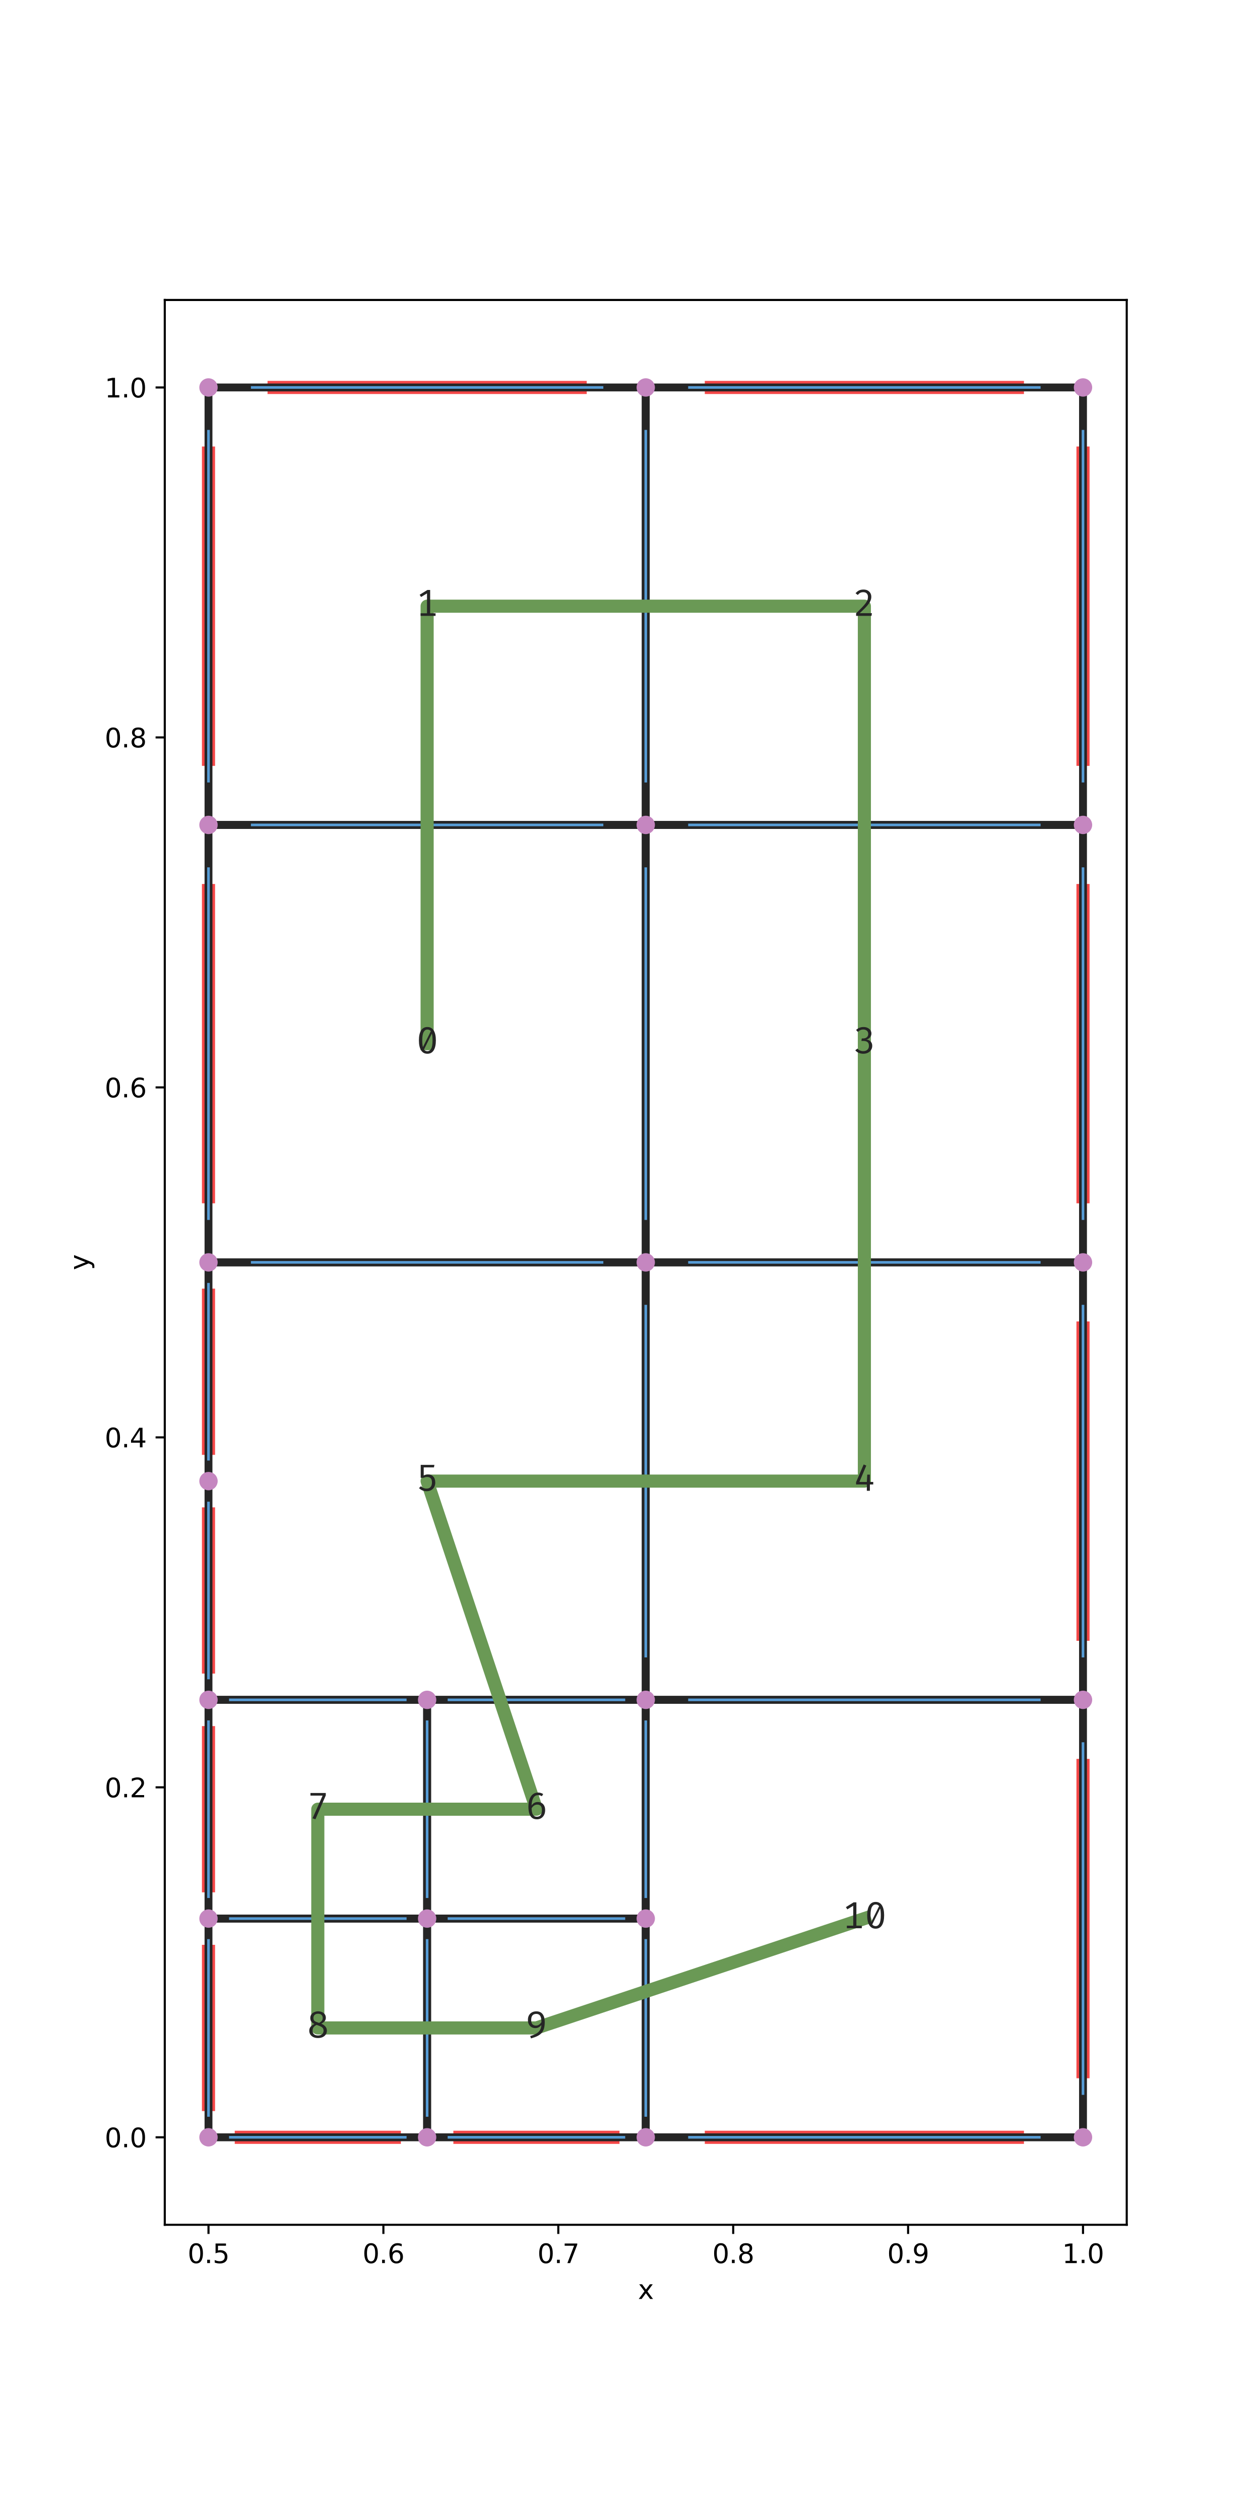 <?xml version="1.0" encoding="utf-8" standalone="no"?>
<!DOCTYPE svg PUBLIC "-//W3C//DTD SVG 1.1//EN"
  "http://www.w3.org/Graphics/SVG/1.1/DTD/svg11.dtd">
<svg xmlns:xlink="http://www.w3.org/1999/xlink" width="480.48pt" height="952.8pt" viewBox="0 0 480.48 952.8" xmlns="http://www.w3.org/2000/svg" version="1.1">
 <defs>
  <style type="text/css">*{stroke-linejoin: round; stroke-linecap: butt}</style>
 </defs>
 <g id="figure_1">
  <g id="patch_1">
   <path d="M 0 952.8 
L 480.48 952.8 
L 480.48 0 
L 0 0 
z
" style="fill: #ffffff"/>
  </g>
  <g id="axes_1">
   <g id="patch_2">
    <path d="M 62.832 847.992 
L 429.66 847.992 
L 429.66 114.336 
L 62.832 114.336 
z
" style="fill: #ffffff"/>
   </g>
   <g id="matplotlib.axis_1">
    <g id="xtick_1">
     <g id="line2d_1">
      <defs>
       <path id="m4954d4c852" d="M 0 0 
L 0 3.5 
" style="stroke: #000000; stroke-width: 0.8"/>
      </defs>
      <g>
       <use xlink:href="#m4954d4c852" x="79.506" y="847.992" style="stroke: #000000; stroke-width: 0.8"/>
      </g>
     </g>
     <g id="text_1">
      <!-- 0.5 -->
      <g transform="translate(71.554 862.59)scale(0.1 -0.1)">
       <defs>
        <path id="DejaVuSans-30" d="M 2034 4250 
Q 1547 4250 1301 3770 
Q 1056 3291 1056 2328 
Q 1056 1369 1301 889 
Q 1547 409 2034 409 
Q 2525 409 2770 889 
Q 3016 1369 3016 2328 
Q 3016 3291 2770 3770 
Q 2525 4250 2034 4250 
z
M 2034 4750 
Q 2819 4750 3233 4129 
Q 3647 3509 3647 2328 
Q 3647 1150 3233 529 
Q 2819 -91 2034 -91 
Q 1250 -91 836 529 
Q 422 1150 422 2328 
Q 422 3509 836 4129 
Q 1250 4750 2034 4750 
z
" transform="scale(0.016)"/>
        <path id="DejaVuSans-2e" d="M 684 794 
L 1344 794 
L 1344 0 
L 684 0 
L 684 794 
z
" transform="scale(0.016)"/>
        <path id="DejaVuSans-35" d="M 691 4666 
L 3169 4666 
L 3169 4134 
L 1269 4134 
L 1269 2991 
Q 1406 3038 1543 3061 
Q 1681 3084 1819 3084 
Q 2600 3084 3056 2656 
Q 3513 2228 3513 1497 
Q 3513 744 3044 326 
Q 2575 -91 1722 -91 
Q 1428 -91 1123 -41 
Q 819 9 494 109 
L 494 744 
Q 775 591 1075 516 
Q 1375 441 1709 441 
Q 2250 441 2565 725 
Q 2881 1009 2881 1497 
Q 2881 1984 2565 2268 
Q 2250 2553 1709 2553 
Q 1456 2553 1204 2497 
Q 953 2441 691 2322 
L 691 4666 
z
" transform="scale(0.016)"/>
       </defs>
       <use xlink:href="#DejaVuSans-30"/>
       <use xlink:href="#DejaVuSans-2e" x="63.623"/>
       <use xlink:href="#DejaVuSans-35" x="95.41"/>
      </g>
     </g>
    </g>
    <g id="xtick_2">
     <g id="line2d_2">
      <g>
       <use xlink:href="#m4954d4c852" x="146.202" y="847.992" style="stroke: #000000; stroke-width: 0.8"/>
      </g>
     </g>
     <g id="text_2">
      <!-- 0.6 -->
      <g transform="translate(138.25 862.59)scale(0.1 -0.1)">
       <defs>
        <path id="DejaVuSans-36" d="M 2113 2584 
Q 1688 2584 1439 2293 
Q 1191 2003 1191 1497 
Q 1191 994 1439 701 
Q 1688 409 2113 409 
Q 2538 409 2786 701 
Q 3034 994 3034 1497 
Q 3034 2003 2786 2293 
Q 2538 2584 2113 2584 
z
M 3366 4563 
L 3366 3988 
Q 3128 4100 2886 4159 
Q 2644 4219 2406 4219 
Q 1781 4219 1451 3797 
Q 1122 3375 1075 2522 
Q 1259 2794 1537 2939 
Q 1816 3084 2150 3084 
Q 2853 3084 3261 2657 
Q 3669 2231 3669 1497 
Q 3669 778 3244 343 
Q 2819 -91 2113 -91 
Q 1303 -91 875 529 
Q 447 1150 447 2328 
Q 447 3434 972 4092 
Q 1497 4750 2381 4750 
Q 2619 4750 2861 4703 
Q 3103 4656 3366 4563 
z
" transform="scale(0.016)"/>
       </defs>
       <use xlink:href="#DejaVuSans-30"/>
       <use xlink:href="#DejaVuSans-2e" x="63.623"/>
       <use xlink:href="#DejaVuSans-36" x="95.41"/>
      </g>
     </g>
    </g>
    <g id="xtick_3">
     <g id="line2d_3">
      <g>
       <use xlink:href="#m4954d4c852" x="212.898" y="847.992" style="stroke: #000000; stroke-width: 0.8"/>
      </g>
     </g>
     <g id="text_3">
      <!-- 0.7 -->
      <g transform="translate(204.946 862.59)scale(0.1 -0.1)">
       <defs>
        <path id="DejaVuSans-37" d="M 525 4666 
L 3525 4666 
L 3525 4397 
L 1831 0 
L 1172 0 
L 2766 4134 
L 525 4134 
L 525 4666 
z
" transform="scale(0.016)"/>
       </defs>
       <use xlink:href="#DejaVuSans-30"/>
       <use xlink:href="#DejaVuSans-2e" x="63.623"/>
       <use xlink:href="#DejaVuSans-37" x="95.41"/>
      </g>
     </g>
    </g>
    <g id="xtick_4">
     <g id="line2d_4">
      <g>
       <use xlink:href="#m4954d4c852" x="279.594" y="847.992" style="stroke: #000000; stroke-width: 0.8"/>
      </g>
     </g>
     <g id="text_4">
      <!-- 0.8 -->
      <g transform="translate(271.642 862.59)scale(0.1 -0.1)">
       <defs>
        <path id="DejaVuSans-38" d="M 2034 2216 
Q 1584 2216 1326 1975 
Q 1069 1734 1069 1313 
Q 1069 891 1326 650 
Q 1584 409 2034 409 
Q 2484 409 2743 651 
Q 3003 894 3003 1313 
Q 3003 1734 2745 1975 
Q 2488 2216 2034 2216 
z
M 1403 2484 
Q 997 2584 770 2862 
Q 544 3141 544 3541 
Q 544 4100 942 4425 
Q 1341 4750 2034 4750 
Q 2731 4750 3128 4425 
Q 3525 4100 3525 3541 
Q 3525 3141 3298 2862 
Q 3072 2584 2669 2484 
Q 3125 2378 3379 2068 
Q 3634 1759 3634 1313 
Q 3634 634 3220 271 
Q 2806 -91 2034 -91 
Q 1263 -91 848 271 
Q 434 634 434 1313 
Q 434 1759 690 2068 
Q 947 2378 1403 2484 
z
M 1172 3481 
Q 1172 3119 1398 2916 
Q 1625 2713 2034 2713 
Q 2441 2713 2670 2916 
Q 2900 3119 2900 3481 
Q 2900 3844 2670 4047 
Q 2441 4250 2034 4250 
Q 1625 4250 1398 4047 
Q 1172 3844 1172 3481 
z
" transform="scale(0.016)"/>
       </defs>
       <use xlink:href="#DejaVuSans-30"/>
       <use xlink:href="#DejaVuSans-2e" x="63.623"/>
       <use xlink:href="#DejaVuSans-38" x="95.41"/>
      </g>
     </g>
    </g>
    <g id="xtick_5">
     <g id="line2d_5">
      <g>
       <use xlink:href="#m4954d4c852" x="346.29" y="847.992" style="stroke: #000000; stroke-width: 0.8"/>
      </g>
     </g>
     <g id="text_5">
      <!-- 0.9 -->
      <g transform="translate(338.338 862.59)scale(0.1 -0.1)">
       <defs>
        <path id="DejaVuSans-39" d="M 703 97 
L 703 672 
Q 941 559 1184 500 
Q 1428 441 1663 441 
Q 2288 441 2617 861 
Q 2947 1281 2994 2138 
Q 2813 1869 2534 1725 
Q 2256 1581 1919 1581 
Q 1219 1581 811 2004 
Q 403 2428 403 3163 
Q 403 3881 828 4315 
Q 1253 4750 1959 4750 
Q 2769 4750 3195 4129 
Q 3622 3509 3622 2328 
Q 3622 1225 3098 567 
Q 2575 -91 1691 -91 
Q 1453 -91 1209 -44 
Q 966 3 703 97 
z
M 1959 2075 
Q 2384 2075 2632 2365 
Q 2881 2656 2881 3163 
Q 2881 3666 2632 3958 
Q 2384 4250 1959 4250 
Q 1534 4250 1286 3958 
Q 1038 3666 1038 3163 
Q 1038 2656 1286 2365 
Q 1534 2075 1959 2075 
z
" transform="scale(0.016)"/>
       </defs>
       <use xlink:href="#DejaVuSans-30"/>
       <use xlink:href="#DejaVuSans-2e" x="63.623"/>
       <use xlink:href="#DejaVuSans-39" x="95.41"/>
      </g>
     </g>
    </g>
    <g id="xtick_6">
     <g id="line2d_6">
      <g>
       <use xlink:href="#m4954d4c852" x="412.986" y="847.992" style="stroke: #000000; stroke-width: 0.8"/>
      </g>
     </g>
     <g id="text_6">
      <!-- 1.0 -->
      <g transform="translate(405.034 862.59)scale(0.1 -0.1)">
       <defs>
        <path id="DejaVuSans-31" d="M 794 531 
L 1825 531 
L 1825 4091 
L 703 3866 
L 703 4441 
L 1819 4666 
L 2450 4666 
L 2450 531 
L 3481 531 
L 3481 0 
L 794 0 
L 794 531 
z
" transform="scale(0.016)"/>
       </defs>
       <use xlink:href="#DejaVuSans-31"/>
       <use xlink:href="#DejaVuSans-2e" x="63.623"/>
       <use xlink:href="#DejaVuSans-30" x="95.41"/>
      </g>
     </g>
    </g>
    <g id="text_7">
     <!-- x -->
     <g transform="translate(243.287 876.269)scale(0.1 -0.1)">
      <defs>
       <path id="DejaVuSans-78" d="M 3513 3500 
L 2247 1797 
L 3578 0 
L 2900 0 
L 1881 1375 
L 863 0 
L 184 0 
L 1544 1831 
L 300 3500 
L 978 3500 
L 1906 2253 
L 2834 3500 
L 3513 3500 
z
" transform="scale(0.016)"/>
      </defs>
      <use xlink:href="#DejaVuSans-78"/>
     </g>
    </g>
   </g>
   <g id="matplotlib.axis_2">
    <g id="ytick_1">
     <g id="line2d_7">
      <defs>
       <path id="m877e0f8ded" d="M 0 0 
L -3.5 0 
" style="stroke: #000000; stroke-width: 0.8"/>
      </defs>
      <g>
       <use xlink:href="#m877e0f8ded" x="62.832" y="814.644" style="stroke: #000000; stroke-width: 0.8"/>
      </g>
     </g>
     <g id="text_8">
      <!-- 0.0 -->
      <g transform="translate(39.929 818.443)scale(0.1 -0.1)">
       <use xlink:href="#DejaVuSans-30"/>
       <use xlink:href="#DejaVuSans-2e" x="63.623"/>
       <use xlink:href="#DejaVuSans-30" x="95.41"/>
      </g>
     </g>
    </g>
    <g id="ytick_2">
     <g id="line2d_8">
      <g>
       <use xlink:href="#m877e0f8ded" x="62.832" y="681.252" style="stroke: #000000; stroke-width: 0.8"/>
      </g>
     </g>
     <g id="text_9">
      <!-- 0.2 -->
      <g transform="translate(39.929 685.051)scale(0.1 -0.1)">
       <defs>
        <path id="DejaVuSans-32" d="M 1228 531 
L 3431 531 
L 3431 0 
L 469 0 
L 469 531 
Q 828 903 1448 1529 
Q 2069 2156 2228 2338 
Q 2531 2678 2651 2914 
Q 2772 3150 2772 3378 
Q 2772 3750 2511 3984 
Q 2250 4219 1831 4219 
Q 1534 4219 1204 4116 
Q 875 4013 500 3803 
L 500 4441 
Q 881 4594 1212 4672 
Q 1544 4750 1819 4750 
Q 2544 4750 2975 4387 
Q 3406 4025 3406 3419 
Q 3406 3131 3298 2873 
Q 3191 2616 2906 2266 
Q 2828 2175 2409 1742 
Q 1991 1309 1228 531 
z
" transform="scale(0.016)"/>
       </defs>
       <use xlink:href="#DejaVuSans-30"/>
       <use xlink:href="#DejaVuSans-2e" x="63.623"/>
       <use xlink:href="#DejaVuSans-32" x="95.41"/>
      </g>
     </g>
    </g>
    <g id="ytick_3">
     <g id="line2d_9">
      <g>
       <use xlink:href="#m877e0f8ded" x="62.832" y="547.86" style="stroke: #000000; stroke-width: 0.8"/>
      </g>
     </g>
     <g id="text_10">
      <!-- 0.4 -->
      <g transform="translate(39.929 551.659)scale(0.1 -0.1)">
       <defs>
        <path id="DejaVuSans-34" d="M 2419 4116 
L 825 1625 
L 2419 1625 
L 2419 4116 
z
M 2253 4666 
L 3047 4666 
L 3047 1625 
L 3713 1625 
L 3713 1100 
L 3047 1100 
L 3047 0 
L 2419 0 
L 2419 1100 
L 313 1100 
L 313 1709 
L 2253 4666 
z
" transform="scale(0.016)"/>
       </defs>
       <use xlink:href="#DejaVuSans-30"/>
       <use xlink:href="#DejaVuSans-2e" x="63.623"/>
       <use xlink:href="#DejaVuSans-34" x="95.41"/>
      </g>
     </g>
    </g>
    <g id="ytick_4">
     <g id="line2d_10">
      <g>
       <use xlink:href="#m877e0f8ded" x="62.832" y="414.468" style="stroke: #000000; stroke-width: 0.8"/>
      </g>
     </g>
     <g id="text_11">
      <!-- 0.6 -->
      <g transform="translate(39.929 418.267)scale(0.1 -0.1)">
       <use xlink:href="#DejaVuSans-30"/>
       <use xlink:href="#DejaVuSans-2e" x="63.623"/>
       <use xlink:href="#DejaVuSans-36" x="95.41"/>
      </g>
     </g>
    </g>
    <g id="ytick_5">
     <g id="line2d_11">
      <g>
       <use xlink:href="#m877e0f8ded" x="62.832" y="281.076" style="stroke: #000000; stroke-width: 0.8"/>
      </g>
     </g>
     <g id="text_12">
      <!-- 0.8 -->
      <g transform="translate(39.929 284.875)scale(0.1 -0.1)">
       <use xlink:href="#DejaVuSans-30"/>
       <use xlink:href="#DejaVuSans-2e" x="63.623"/>
       <use xlink:href="#DejaVuSans-38" x="95.41"/>
      </g>
     </g>
    </g>
    <g id="ytick_6">
     <g id="line2d_12">
      <g>
       <use xlink:href="#m877e0f8ded" x="62.832" y="147.684" style="stroke: #000000; stroke-width: 0.8"/>
      </g>
     </g>
     <g id="text_13">
      <!-- 1.0 -->
      <g transform="translate(39.929 151.483)scale(0.1 -0.1)">
       <use xlink:href="#DejaVuSans-31"/>
       <use xlink:href="#DejaVuSans-2e" x="63.623"/>
       <use xlink:href="#DejaVuSans-30" x="95.41"/>
      </g>
     </g>
    </g>
    <g id="text_14">
     <!-- y -->
     <g transform="translate(33.849 484.123)rotate(-90)scale(0.1 -0.1)">
      <defs>
       <path id="DejaVuSans-79" d="M 2059 -325 
Q 1816 -950 1584 -1140 
Q 1353 -1331 966 -1331 
L 506 -1331 
L 506 -850 
L 844 -850 
Q 1081 -850 1212 -737 
Q 1344 -625 1503 -206 
L 1606 56 
L 191 3500 
L 800 3500 
L 1894 763 
L 2988 3500 
L 3597 3500 
L 2059 -325 
z
" transform="scale(0.016)"/>
      </defs>
      <use xlink:href="#DejaVuSans-79"/>
     </g>
    </g>
   </g>
   <g id="line2d_13">
    <path d="M 233.74 814.644 
L 175.381 814.644 
" clip-path="url(#p8a109db1b6)" style="fill: none; stroke: #f44747; stroke-width: 5; stroke-linecap: square"/>
   </g>
   <g id="line2d_14">
    <path d="M 150.37 814.644 
L 92.011 814.644 
" clip-path="url(#p8a109db1b6)" style="fill: none; stroke: #f44747; stroke-width: 5; stroke-linecap: square"/>
   </g>
   <g id="line2d_15">
    <path d="M 387.975 814.644 
L 271.257 814.644 
" clip-path="url(#p8a109db1b6)" style="fill: none; stroke: #f44747; stroke-width: 5; stroke-linecap: square"/>
   </g>
   <g id="line2d_16">
    <path d="M 271.257 147.684 
L 387.975 147.684 
" clip-path="url(#p8a109db1b6)" style="fill: none; stroke: #f44747; stroke-width: 5; stroke-linecap: square"/>
   </g>
   <g id="line2d_17">
    <path d="M 104.517 147.684 
L 221.235 147.684 
" clip-path="url(#p8a109db1b6)" style="fill: none; stroke: #f44747; stroke-width: 5; stroke-linecap: square"/>
   </g>
   <g id="line2d_18">
    <path d="M 412.986 672.915 
L 412.986 789.633 
" clip-path="url(#p8a109db1b6)" style="fill: none; stroke: #f44747; stroke-width: 5; stroke-linecap: square"/>
   </g>
   <g id="line2d_19">
    <path d="M 412.986 506.175 
L 412.986 622.893 
" clip-path="url(#p8a109db1b6)" style="fill: none; stroke: #f44747; stroke-width: 5; stroke-linecap: square"/>
   </g>
   <g id="line2d_20">
    <path d="M 412.986 339.435 
L 412.986 456.153 
" clip-path="url(#p8a109db1b6)" style="fill: none; stroke: #f44747; stroke-width: 5; stroke-linecap: square"/>
   </g>
   <g id="line2d_21">
    <path d="M 412.986 172.695 
L 412.986 289.413 
" clip-path="url(#p8a109db1b6)" style="fill: none; stroke: #f44747; stroke-width: 5; stroke-linecap: square"/>
   </g>
   <g id="line2d_22">
    <path d="M 79.506 802.139 
L 79.506 743.779 
" clip-path="url(#p8a109db1b6)" style="fill: none; stroke: #f44747; stroke-width: 5; stroke-linecap: square"/>
   </g>
   <g id="line2d_23">
    <path d="M 79.506 718.769 
L 79.506 660.409 
" clip-path="url(#p8a109db1b6)" style="fill: none; stroke: #f44747; stroke-width: 5; stroke-linecap: square"/>
   </g>
   <g id="line2d_24">
    <path d="M 79.506 635.399 
L 79.506 577.039 
" clip-path="url(#p8a109db1b6)" style="fill: none; stroke: #f44747; stroke-width: 5; stroke-linecap: square"/>
   </g>
   <g id="line2d_25">
    <path d="M 79.506 552.029 
L 79.506 493.67 
" clip-path="url(#p8a109db1b6)" style="fill: none; stroke: #f44747; stroke-width: 5; stroke-linecap: square"/>
   </g>
   <g id="line2d_26">
    <path d="M 79.506 289.413 
L 79.506 172.695 
" clip-path="url(#p8a109db1b6)" style="fill: none; stroke: #f44747; stroke-width: 5; stroke-linecap: square"/>
   </g>
   <g id="line2d_27">
    <path d="M 79.506 456.153 
L 79.506 339.435 
" clip-path="url(#p8a109db1b6)" style="fill: none; stroke: #f44747; stroke-width: 5; stroke-linecap: square"/>
   </g>
   <g id="line2d_28">
    <path d="M 246.246 481.164 
L 246.246 314.424 
L 79.506 314.424 
L 79.506 481.164 
L 246.246 481.164 
" clip-path="url(#p8a109db1b6)" style="fill: none; stroke: #252525; stroke-width: 3; stroke-linecap: square"/>
   </g>
   <g id="line2d_29">
    <path d="M 246.246 314.424 
L 246.246 147.684 
L 79.506 147.684 
L 79.506 314.424 
L 246.246 314.424 
" clip-path="url(#p8a109db1b6)" style="fill: none; stroke: #252525; stroke-width: 3; stroke-linecap: square"/>
   </g>
   <g id="line2d_30">
    <path d="M 412.986 314.424 
L 412.986 147.684 
L 246.246 147.684 
L 246.246 314.424 
L 412.986 314.424 
" clip-path="url(#p8a109db1b6)" style="fill: none; stroke: #252525; stroke-width: 3; stroke-linecap: square"/>
   </g>
   <g id="line2d_31">
    <path d="M 412.986 481.164 
L 412.986 314.424 
L 246.246 314.424 
L 246.246 481.164 
L 412.986 481.164 
" clip-path="url(#p8a109db1b6)" style="fill: none; stroke: #252525; stroke-width: 3; stroke-linecap: square"/>
   </g>
   <g id="line2d_32">
    <path d="M 412.986 647.904 
L 412.986 481.164 
L 246.246 481.164 
L 246.246 647.904 
L 412.986 647.904 
" clip-path="url(#p8a109db1b6)" style="fill: none; stroke: #252525; stroke-width: 3; stroke-linecap: square"/>
   </g>
   <g id="line2d_33">
    <path d="M 246.246 647.904 
L 246.246 481.164 
L 79.506 481.164 
L 79.506 647.904 
L 246.246 647.904 
" clip-path="url(#p8a109db1b6)" style="fill: none; stroke: #252525; stroke-width: 3; stroke-linecap: square"/>
   </g>
   <g id="line2d_34">
    <path d="M 246.246 731.274 
L 246.246 647.904 
L 162.876 647.904 
L 162.876 731.274 
L 246.246 731.274 
" clip-path="url(#p8a109db1b6)" style="fill: none; stroke: #252525; stroke-width: 3; stroke-linecap: square"/>
   </g>
   <g id="line2d_35">
    <path d="M 162.876 731.274 
L 162.876 647.904 
L 79.506 647.904 
L 79.506 731.274 
L 162.876 731.274 
" clip-path="url(#p8a109db1b6)" style="fill: none; stroke: #252525; stroke-width: 3; stroke-linecap: square"/>
   </g>
   <g id="line2d_36">
    <path d="M 162.876 814.644 
L 162.876 731.274 
L 79.506 731.274 
L 79.506 814.644 
L 162.876 814.644 
" clip-path="url(#p8a109db1b6)" style="fill: none; stroke: #252525; stroke-width: 3; stroke-linecap: square"/>
   </g>
   <g id="line2d_37">
    <path d="M 246.246 814.644 
L 246.246 731.274 
L 162.876 731.274 
L 162.876 814.644 
L 246.246 814.644 
" clip-path="url(#p8a109db1b6)" style="fill: none; stroke: #252525; stroke-width: 3; stroke-linecap: square"/>
   </g>
   <g id="line2d_38">
    <path d="M 412.986 814.644 
L 412.986 647.904 
L 246.246 647.904 
L 246.246 814.644 
L 412.986 814.644 
" clip-path="url(#p8a109db1b6)" style="fill: none; stroke: #252525; stroke-width: 3; stroke-linecap: square"/>
   </g>
   <g id="line2d_39">
    <path d="M 246.246 464.49 
L 246.246 331.098 
" clip-path="url(#p8a109db1b6)" style="fill: none; stroke: #569cd6; stroke-linecap: square"/>
   </g>
   <g id="line2d_40">
    <path d="M 229.572 314.424 
L 96.18 314.424 
" clip-path="url(#p8a109db1b6)" style="fill: none; stroke: #569cd6; stroke-linecap: square"/>
   </g>
   <g id="line2d_41">
    <path d="M 79.506 331.098 
L 79.506 464.49 
" clip-path="url(#p8a109db1b6)" style="fill: none; stroke: #569cd6; stroke-linecap: square"/>
   </g>
   <g id="line2d_42">
    <path d="M 96.18 481.164 
L 229.572 481.164 
" clip-path="url(#p8a109db1b6)" style="fill: none; stroke: #569cd6; stroke-linecap: square"/>
   </g>
   <g id="line2d_43">
    <path d="M 246.246 297.75 
L 246.246 164.358 
" clip-path="url(#p8a109db1b6)" style="fill: none; stroke: #569cd6; stroke-linecap: square"/>
   </g>
   <g id="line2d_44">
    <path d="M 229.572 147.684 
L 96.18 147.684 
" clip-path="url(#p8a109db1b6)" style="fill: none; stroke: #569cd6; stroke-linecap: square"/>
   </g>
   <g id="line2d_45">
    <path d="M 79.506 164.358 
L 79.506 297.75 
" clip-path="url(#p8a109db1b6)" style="fill: none; stroke: #569cd6; stroke-linecap: square"/>
   </g>
   <g id="line2d_46">
    <path d="M 412.986 297.75 
L 412.986 164.358 
" clip-path="url(#p8a109db1b6)" style="fill: none; stroke: #569cd6; stroke-linecap: square"/>
   </g>
   <g id="line2d_47">
    <path d="M 396.312 147.684 
L 262.92 147.684 
" clip-path="url(#p8a109db1b6)" style="fill: none; stroke: #569cd6; stroke-linecap: square"/>
   </g>
   <g id="line2d_48">
    <path d="M 262.92 314.424 
L 396.312 314.424 
" clip-path="url(#p8a109db1b6)" style="fill: none; stroke: #569cd6; stroke-linecap: square"/>
   </g>
   <g id="line2d_49">
    <path d="M 412.986 464.49 
L 412.986 331.098 
" clip-path="url(#p8a109db1b6)" style="fill: none; stroke: #569cd6; stroke-linecap: square"/>
   </g>
   <g id="line2d_50">
    <path d="M 262.92 481.164 
L 396.312 481.164 
" clip-path="url(#p8a109db1b6)" style="fill: none; stroke: #569cd6; stroke-linecap: square"/>
   </g>
   <g id="line2d_51">
    <path d="M 412.986 631.23 
L 412.986 497.838 
" clip-path="url(#p8a109db1b6)" style="fill: none; stroke: #569cd6; stroke-linecap: square"/>
   </g>
   <g id="line2d_52">
    <path d="M 246.246 497.838 
L 246.246 631.23 
" clip-path="url(#p8a109db1b6)" style="fill: none; stroke: #569cd6; stroke-linecap: square"/>
   </g>
   <g id="line2d_53">
    <path d="M 262.92 647.904 
L 396.312 647.904 
" clip-path="url(#p8a109db1b6)" style="fill: none; stroke: #569cd6; stroke-linecap: square"/>
   </g>
   <g id="line2d_54">
    <path d="M 79.506 489.501 
L 79.506 556.197 
" clip-path="url(#p8a109db1b6)" style="fill: none; stroke: #569cd6; stroke-linecap: square"/>
   </g>
   <g id="line2d_55">
    <path d="M 87.843 647.904 
L 154.539 647.904 
" clip-path="url(#p8a109db1b6)" style="fill: none; stroke: #569cd6; stroke-linecap: square"/>
   </g>
   <g id="line2d_56">
    <path d="M 246.246 806.307 
L 246.246 739.611 
" clip-path="url(#p8a109db1b6)" style="fill: none; stroke: #569cd6; stroke-linecap: square"/>
   </g>
   <g id="line2d_57">
    <path d="M 79.506 656.241 
L 79.506 722.937 
" clip-path="url(#p8a109db1b6)" style="fill: none; stroke: #569cd6; stroke-linecap: square"/>
   </g>
   <g id="line2d_58">
    <path d="M 87.843 814.644 
L 154.539 814.644 
" clip-path="url(#p8a109db1b6)" style="fill: none; stroke: #569cd6; stroke-linecap: square"/>
   </g>
   <g id="line2d_59">
    <path d="M 412.986 797.97 
L 412.986 664.578 
" clip-path="url(#p8a109db1b6)" style="fill: none; stroke: #569cd6; stroke-linecap: square"/>
   </g>
   <g id="line2d_60">
    <path d="M 262.92 814.644 
L 396.312 814.644 
" clip-path="url(#p8a109db1b6)" style="fill: none; stroke: #569cd6; stroke-linecap: square"/>
   </g>
   <g id="line2d_61">
    <path d="M 237.909 731.274 
L 171.213 731.274 
" clip-path="url(#p8a109db1b6)" style="fill: none; stroke: #569cd6; stroke-linecap: square"/>
   </g>
   <g id="line2d_62">
    <path d="M 162.876 656.241 
L 162.876 722.937 
" clip-path="url(#p8a109db1b6)" style="fill: none; stroke: #569cd6; stroke-linecap: square"/>
   </g>
   <g id="line2d_63">
    <path d="M 87.843 731.274 
L 154.539 731.274 
" clip-path="url(#p8a109db1b6)" style="fill: none; stroke: #569cd6; stroke-linecap: square"/>
   </g>
   <g id="line2d_64">
    <path d="M 162.876 806.307 
L 162.876 739.611 
" clip-path="url(#p8a109db1b6)" style="fill: none; stroke: #569cd6; stroke-linecap: square"/>
   </g>
   <g id="line2d_65">
    <path d="M 79.506 572.871 
L 79.506 639.567 
" clip-path="url(#p8a109db1b6)" style="fill: none; stroke: #569cd6; stroke-linecap: square"/>
   </g>
   <g id="line2d_66">
    <path d="M 171.213 647.904 
L 237.909 647.904 
" clip-path="url(#p8a109db1b6)" style="fill: none; stroke: #569cd6; stroke-linecap: square"/>
   </g>
   <g id="line2d_67">
    <path d="M 246.246 722.937 
L 246.246 656.241 
" clip-path="url(#p8a109db1b6)" style="fill: none; stroke: #569cd6; stroke-linecap: square"/>
   </g>
   <g id="line2d_68">
    <path d="M 79.506 739.611 
L 79.506 806.307 
" clip-path="url(#p8a109db1b6)" style="fill: none; stroke: #569cd6; stroke-linecap: square"/>
   </g>
   <g id="line2d_69">
    <path d="M 171.213 814.644 
L 237.909 814.644 
" clip-path="url(#p8a109db1b6)" style="fill: none; stroke: #569cd6; stroke-linecap: square"/>
   </g>
   <g id="line2d_70">
    <defs>
     <path id="m08dd1a40d6" d="M 0 3 
C 0.796 3 1.559 2.684 2.121 2.121 
C 2.684 1.559 3 0.796 3 0 
C 3 -0.796 2.684 -1.559 2.121 -2.121 
C 1.559 -2.684 0.796 -3 0 -3 
C -0.796 -3 -1.559 -2.684 -2.121 -2.121 
C -2.684 -1.559 -3 -0.796 -3 0 
C -3 0.796 -2.684 1.559 -2.121 2.121 
C -1.559 2.684 -0.796 3 0 3 
z
" style="stroke: #c586c0"/>
    </defs>
    <g clip-path="url(#p8a109db1b6)">
     <use xlink:href="#m08dd1a40d6" x="79.506" y="814.644" style="fill: #c586c0; stroke: #c586c0"/>
     <use xlink:href="#m08dd1a40d6" x="79.506" y="647.904" style="fill: #c586c0; stroke: #c586c0"/>
     <use xlink:href="#m08dd1a40d6" x="79.506" y="481.164" style="fill: #c586c0; stroke: #c586c0"/>
     <use xlink:href="#m08dd1a40d6" x="79.506" y="314.424" style="fill: #c586c0; stroke: #c586c0"/>
     <use xlink:href="#m08dd1a40d6" x="79.506" y="147.684" style="fill: #c586c0; stroke: #c586c0"/>
     <use xlink:href="#m08dd1a40d6" x="246.246" y="814.644" style="fill: #c586c0; stroke: #c586c0"/>
     <use xlink:href="#m08dd1a40d6" x="246.246" y="647.904" style="fill: #c586c0; stroke: #c586c0"/>
     <use xlink:href="#m08dd1a40d6" x="246.246" y="481.164" style="fill: #c586c0; stroke: #c586c0"/>
     <use xlink:href="#m08dd1a40d6" x="246.246" y="314.424" style="fill: #c586c0; stroke: #c586c0"/>
     <use xlink:href="#m08dd1a40d6" x="246.246" y="147.684" style="fill: #c586c0; stroke: #c586c0"/>
     <use xlink:href="#m08dd1a40d6" x="412.986" y="814.644" style="fill: #c586c0; stroke: #c586c0"/>
     <use xlink:href="#m08dd1a40d6" x="412.986" y="647.904" style="fill: #c586c0; stroke: #c586c0"/>
     <use xlink:href="#m08dd1a40d6" x="412.986" y="481.164" style="fill: #c586c0; stroke: #c586c0"/>
     <use xlink:href="#m08dd1a40d6" x="412.986" y="314.424" style="fill: #c586c0; stroke: #c586c0"/>
     <use xlink:href="#m08dd1a40d6" x="412.986" y="147.684" style="fill: #c586c0; stroke: #c586c0"/>
     <use xlink:href="#m08dd1a40d6" x="162.876" y="731.274" style="fill: #c586c0; stroke: #c586c0"/>
     <use xlink:href="#m08dd1a40d6" x="79.506" y="564.534" style="fill: #c586c0; stroke: #c586c0"/>
     <use xlink:href="#m08dd1a40d6" x="162.876" y="647.904" style="fill: #c586c0; stroke: #c586c0"/>
     <use xlink:href="#m08dd1a40d6" x="246.246" y="731.274" style="fill: #c586c0; stroke: #c586c0"/>
     <use xlink:href="#m08dd1a40d6" x="79.506" y="731.274" style="fill: #c586c0; stroke: #c586c0"/>
     <use xlink:href="#m08dd1a40d6" x="162.876" y="814.644" style="fill: #c586c0; stroke: #c586c0"/>
    </g>
   </g>
   <g id="line2d_71">
    <path d="M 162.876 397.794 
L 162.876 231.054 
L 329.616 231.054 
L 329.616 397.794 
L 329.616 564.534 
L 162.876 564.534 
L 204.561 689.589 
L 121.191 689.589 
L 121.191 772.959 
L 204.561 772.959 
L 329.616 731.274 
" clip-path="url(#p8a109db1b6)" style="fill: none; stroke: #6a9955; stroke-width: 5; stroke-linecap: square"/>
   </g>
   <g id="patch_3">
    <path d="M 62.832 847.992 
L 62.832 114.336 
" style="fill: none; stroke: #000000; stroke-width: 0.8; stroke-linejoin: miter; stroke-linecap: square"/>
   </g>
   <g id="patch_4">
    <path d="M 429.66 847.992 
L 429.66 114.336 
" style="fill: none; stroke: #000000; stroke-width: 0.8; stroke-linejoin: miter; stroke-linecap: square"/>
   </g>
   <g id="patch_5">
    <path d="M 62.832 847.992 
L 429.66 847.992 
" style="fill: none; stroke: #000000; stroke-width: 0.8; stroke-linejoin: miter; stroke-linecap: square"/>
   </g>
   <g id="patch_6">
    <path d="M 62.832 114.336 
L 429.66 114.336 
" style="fill: none; stroke: #000000; stroke-width: 0.8; stroke-linejoin: miter; stroke-linecap: square"/>
   </g>
   <g id="text_15">
    <!-- 0 -->
    <g style="fill: #252525" transform="translate(158.676 401.479)scale(0.14 -0.14)">
     <defs>
      <path id="FiraCode-Regular-30" d="M 1920 4477 
Q 2630 4477 2996 3888 
Q 3363 3299 3363 2205 
Q 3363 1107 2996 516 
Q 2630 -74 1920 -74 
Q 1210 -74 843 516 
Q 477 1107 477 2205 
Q 477 3299 843 3888 
Q 1210 4477 1920 4477 
z
M 1920 4045 
Q 1514 4045 1280 3614 
Q 1046 3184 1046 2205 
Q 1046 1472 1158 1053 
L 2506 3760 
Q 2304 4045 1920 4045 
z
M 2797 2205 
Q 2797 2944 2682 3360 
L 1341 643 
Q 1542 362 1920 362 
Q 2330 362 2563 794 
Q 2797 1226 2797 2205 
z
" transform="scale(0.016)"/>
     </defs>
     <use xlink:href="#FiraCode-Regular-30"/>
    </g>
   </g>
   <g id="text_16">
    <!-- 1 -->
    <g style="fill: #252525" transform="translate(158.676 234.739)scale(0.14 -0.14)">
     <defs>
      <path id="FiraCode-Regular-31" d="M 3312 438 
L 3312 0 
L 768 0 
L 768 438 
L 1853 438 
L 1853 3824 
L 842 3210 
L 608 3594 
L 1920 4406 
L 2390 4406 
L 2390 438 
L 3312 438 
z
" transform="scale(0.016)"/>
     </defs>
     <use xlink:href="#FiraCode-Regular-31"/>
    </g>
   </g>
   <g id="text_17">
    <!-- 2 -->
    <g style="fill: #252525" transform="translate(325.416 234.739)scale(0.14 -0.14)">
     <defs>
      <path id="FiraCode-Regular-32" d="M 1725 4477 
Q 2141 4477 2438 4315 
Q 2736 4154 2894 3875 
Q 3053 3597 3053 3248 
Q 3053 2944 2947 2654 
Q 2842 2365 2610 2046 
Q 2378 1728 2000 1341 
Q 1622 954 1078 458 
L 3155 458 
L 3088 0 
L 467 0 
L 467 438 
Q 1091 1037 1486 1449 
Q 1882 1862 2099 2161 
Q 2317 2461 2401 2710 
Q 2486 2960 2486 3229 
Q 2486 3600 2278 3814 
Q 2070 4029 1699 4029 
Q 1373 4029 1165 3917 
Q 957 3805 749 3558 
L 378 3846 
Q 640 4166 958 4321 
Q 1277 4477 1725 4477 
z
" transform="scale(0.016)"/>
     </defs>
     <use xlink:href="#FiraCode-Regular-32"/>
    </g>
   </g>
   <g id="text_18">
    <!-- 3 -->
    <g style="fill: #252525" transform="translate(325.416 401.479)scale(0.14 -0.14)">
     <defs>
      <path id="FiraCode-Regular-33" d="M 1718 4477 
Q 2134 4477 2438 4326 
Q 2742 4176 2907 3926 
Q 3072 3677 3072 3376 
Q 3072 3107 2953 2891 
Q 2835 2675 2640 2534 
Q 2445 2394 2211 2349 
Q 2470 2330 2699 2203 
Q 2928 2077 3070 1843 
Q 3213 1610 3213 1270 
Q 3213 890 3021 584 
Q 2829 278 2485 102 
Q 2141 -74 1683 -74 
Q 1312 -74 947 67 
Q 582 208 330 515 
L 691 810 
Q 880 589 1141 480 
Q 1402 371 1670 371 
Q 2131 371 2390 612 
Q 2650 854 2650 1270 
Q 2650 1741 2389 1923 
Q 2128 2106 1738 2106 
L 1366 2106 
L 1434 2531 
L 1693 2531 
Q 1907 2531 2097 2614 
Q 2288 2698 2409 2867 
Q 2531 3037 2531 3299 
Q 2531 3664 2288 3856 
Q 2045 4048 1699 4048 
Q 1411 4048 1196 3947 
Q 982 3846 765 3642 
L 467 3971 
Q 749 4237 1065 4357 
Q 1382 4477 1718 4477 
z
" transform="scale(0.016)"/>
     </defs>
     <use xlink:href="#FiraCode-Regular-33"/>
    </g>
   </g>
   <g id="text_19">
    <!-- 4 -->
    <g style="fill: #252525" transform="translate(325.416 568.219)scale(0.14 -0.14)">
     <defs>
      <path id="FiraCode-Regular-34" d="M 2813 2752 
L 2813 1501 
L 3382 1501 
L 3382 1072 
L 2813 1072 
L 2813 0 
L 2294 0 
L 2291 1072 
L 461 1072 
L 461 1462 
L 1754 4477 
L 2202 4288 
L 1030 1501 
L 2294 1501 
L 2365 2752 
L 2813 2752 
z
" transform="scale(0.016)"/>
     </defs>
     <use xlink:href="#FiraCode-Regular-34"/>
    </g>
   </g>
   <g id="text_20">
    <!-- 5 -->
    <g style="fill: #252525" transform="translate(158.676 568.219)scale(0.14 -0.14)">
     <defs>
      <path id="FiraCode-Regular-35" d="M 3117 4406 
L 3037 3978 
L 1296 3978 
L 1296 2589 
Q 1498 2694 1678 2736 
Q 1859 2778 2058 2778 
Q 2595 2778 2928 2416 
Q 3261 2054 3261 1395 
Q 3261 954 3077 624 
Q 2893 294 2558 110 
Q 2224 -74 1770 -74 
Q 1373 -74 1061 67 
Q 749 208 493 458 
L 826 778 
Q 1219 371 1776 371 
Q 2211 371 2454 635 
Q 2698 899 2698 1411 
Q 2698 1766 2592 1971 
Q 2486 2176 2305 2264 
Q 2125 2352 1904 2352 
Q 1709 2352 1558 2313 
Q 1408 2275 1216 2205 
L 784 2205 
L 784 4406 
L 3117 4406 
z
" transform="scale(0.016)"/>
     </defs>
     <use xlink:href="#FiraCode-Regular-35"/>
    </g>
   </g>
   <g id="text_21">
    <!-- 6 -->
    <g style="fill: #252525" transform="translate(200.361 693.274)scale(0.14 -0.14)">
     <defs>
      <path id="FiraCode-Regular-36" d="M 2147 4477 
Q 2400 4477 2616 4411 
Q 2832 4346 3018 4221 
L 2806 3856 
Q 2499 4042 2138 4042 
Q 1629 4042 1347 3562 
Q 1066 3082 1046 2275 
Q 1258 2589 1522 2729 
Q 1786 2870 2109 2870 
Q 2448 2870 2733 2718 
Q 3018 2566 3187 2259 
Q 3357 1952 3357 1482 
Q 3357 995 3169 646 
Q 2982 298 2667 112 
Q 2352 -74 1971 -74 
Q 1437 -74 1115 192 
Q 794 458 651 942 
Q 509 1427 509 2083 
Q 509 2813 702 3350 
Q 896 3888 1264 4182 
Q 1632 4477 2147 4477 
z
M 2026 2429 
Q 1709 2429 1462 2256 
Q 1216 2083 1053 1805 
Q 1069 1059 1285 710 
Q 1501 362 1968 362 
Q 2387 362 2596 658 
Q 2806 954 2806 1469 
Q 2806 2010 2592 2219 
Q 2378 2429 2026 2429 
z
" transform="scale(0.016)"/>
     </defs>
     <use xlink:href="#FiraCode-Regular-36"/>
    </g>
   </g>
   <g id="text_22">
    <!-- 7 -->
    <g style="fill: #252525" transform="translate(116.991 693.274)scale(0.14 -0.14)">
     <defs>
      <path id="FiraCode-Regular-37" d="M 1475 -61 
L 973 93 
L 2691 3958 
L 624 3958 
L 624 4406 
L 3232 4406 
L 3232 3994 
L 1475 -61 
z
" transform="scale(0.016)"/>
     </defs>
     <use xlink:href="#FiraCode-Regular-37"/>
    </g>
   </g>
   <g id="text_23">
    <!-- 8 -->
    <g style="fill: #252525" transform="translate(116.991 776.644)scale(0.14 -0.14)">
     <defs>
      <path id="FiraCode-Regular-38" d="M 3242 3357 
Q 3242 3034 3043 2800 
Q 2845 2566 2477 2365 
Q 2909 2186 3165 1886 
Q 3421 1587 3421 1181 
Q 3421 822 3235 537 
Q 3050 253 2710 89 
Q 2371 -74 1907 -74 
Q 1437 -74 1104 91 
Q 771 256 595 537 
Q 419 819 419 1171 
Q 419 1578 660 1856 
Q 902 2134 1302 2320 
Q 954 2486 776 2723 
Q 598 2960 598 3328 
Q 598 3632 721 3849 
Q 845 4067 1041 4206 
Q 1238 4346 1470 4411 
Q 1702 4477 1920 4477 
Q 2240 4477 2544 4360 
Q 2848 4243 3045 3995 
Q 3242 3747 3242 3357 
z
M 1130 3322 
Q 1130 3069 1246 2923 
Q 1363 2778 1580 2686 
Q 1798 2595 2096 2499 
Q 2403 2672 2556 2854 
Q 2710 3037 2710 3338 
Q 2710 3670 2504 3865 
Q 2298 4061 1920 4061 
Q 1546 4061 1338 3865 
Q 1130 3670 1130 3322 
z
M 2854 1174 
Q 2854 1472 2704 1645 
Q 2554 1818 2288 1933 
Q 2022 2048 1674 2166 
Q 1402 2042 1194 1813 
Q 986 1584 986 1168 
Q 986 794 1216 578 
Q 1446 362 1904 362 
Q 2365 362 2609 594 
Q 2854 826 2854 1174 
z
" transform="scale(0.016)"/>
     </defs>
     <use xlink:href="#FiraCode-Regular-38"/>
    </g>
   </g>
   <g id="text_24">
    <!-- 9 -->
    <g style="fill: #252525" transform="translate(200.361 776.644)scale(0.14 -0.14)">
     <defs>
      <path id="FiraCode-Regular-39" d="M 1853 4470 
Q 2573 4470 2931 3984 
Q 3290 3498 3290 2669 
Q 3290 2000 3154 1539 
Q 3018 1078 2733 768 
Q 2448 458 2003 246 
Q 1558 35 941 -134 
L 816 275 
Q 1427 445 1838 678 
Q 2250 912 2467 1265 
Q 2685 1619 2717 2141 
Q 2525 1907 2272 1761 
Q 2019 1616 1686 1616 
Q 1318 1616 1035 1784 
Q 752 1952 589 2267 
Q 426 2582 426 3024 
Q 426 3494 618 3817 
Q 810 4141 1133 4305 
Q 1456 4470 1853 4470 
z
M 982 3005 
Q 982 2499 1195 2272 
Q 1408 2045 1786 2045 
Q 2083 2045 2308 2198 
Q 2534 2352 2730 2618 
Q 2720 3395 2505 3715 
Q 2291 4035 1853 4035 
Q 982 4035 982 3005 
z
" transform="scale(0.016)"/>
     </defs>
     <use xlink:href="#FiraCode-Regular-39"/>
    </g>
   </g>
   <g id="text_25">
    <!-- 10 -->
    <g style="fill: #252525" transform="translate(321.216 734.959)scale(0.14 -0.14)">
     <use xlink:href="#FiraCode-Regular-31"/>
     <use xlink:href="#FiraCode-Regular-30" x="60"/>
    </g>
   </g>
  </g>
 </g>
 <defs>
  <clipPath id="p8a109db1b6">
   <rect x="62.832" y="114.336" width="366.828" height="733.656"/>
  </clipPath>
 </defs>
</svg>
